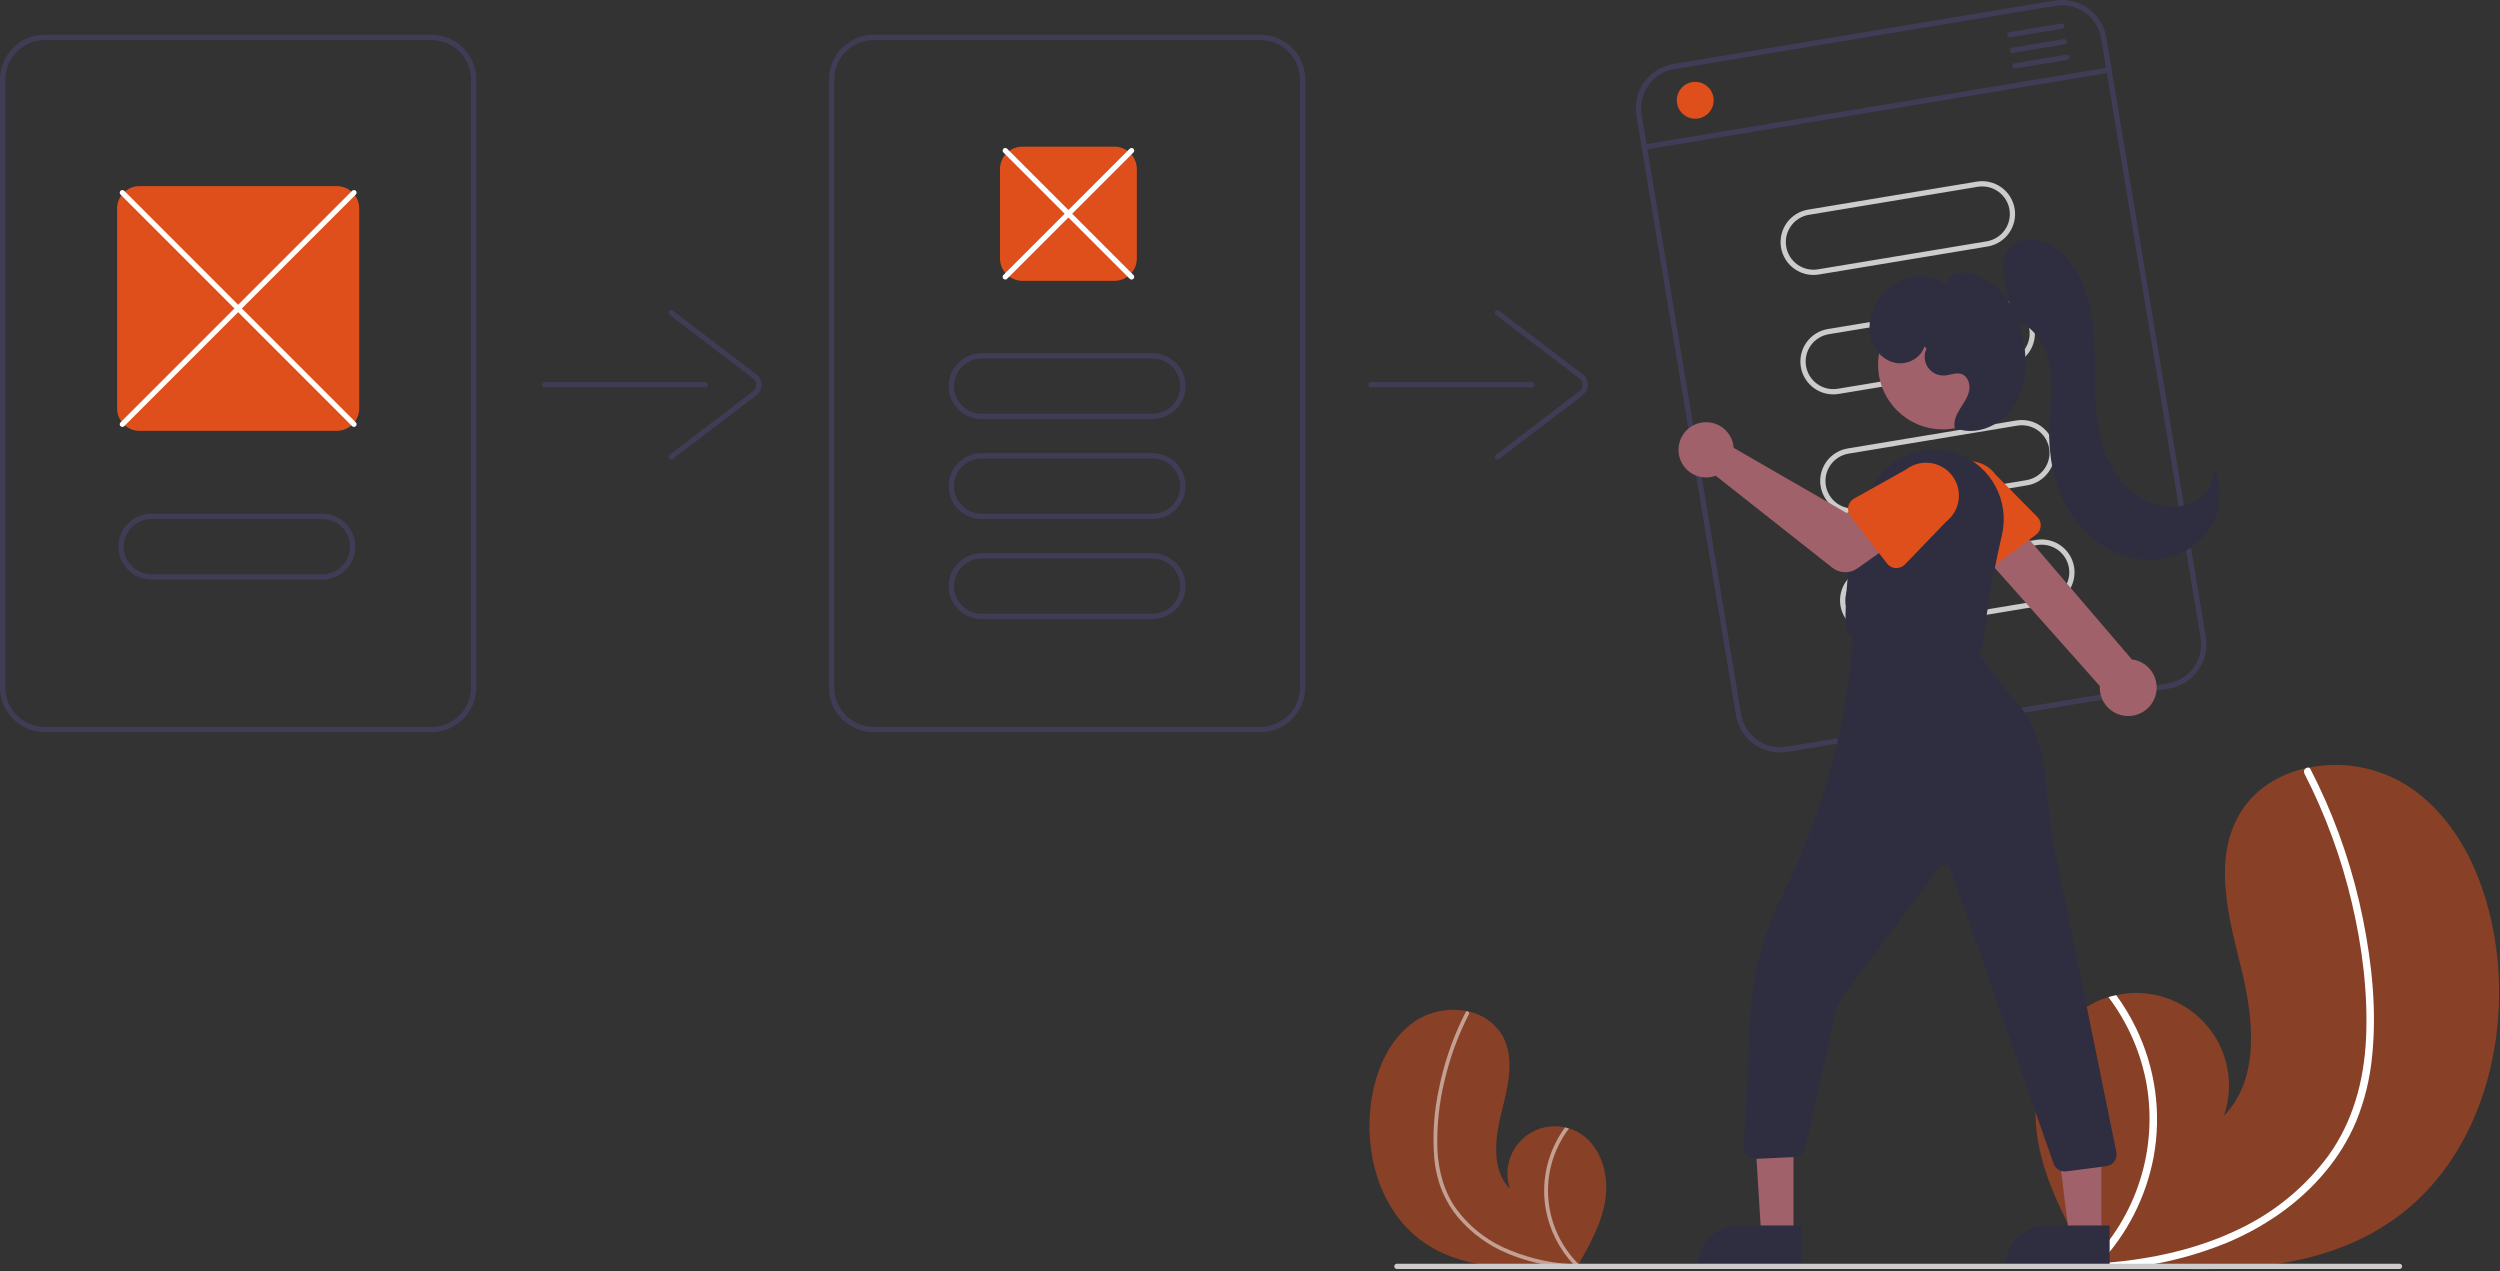 <svg width="950" height="483" viewBox="0 0 950 483" fill="none" xmlns="http://www.w3.org/2000/svg">
<rect x="0" y="0" width="950" height="483" fill="#333333" stroke="none"/>
<g clip-path="url(#clip0)">
<path d="M910.323 462.903C882.682 482.816 846.861 483.816 812.236 481.37C807.401 481.029 802.6 480.628 797.844 480.197C797.815 480.189 797.777 480.192 797.748 480.184C797.52 480.163 797.291 480.141 797.072 480.128C796.09 480.036 795.108 479.944 794.136 479.852L794.365 480.29L795.086 481.65C794.827 481.195 794.568 480.749 794.309 480.294C794.233 480.158 794.147 480.021 794.072 479.885C785.102 464.276 776.206 448.093 773.936 430.269C771.591 411.769 778.183 390.821 794.465 381.728C796.6 380.539 798.862 379.592 801.207 378.904C802.181 378.608 803.168 378.368 804.166 378.156C810.273 376.8 816.63 377.095 822.585 379.01C828.54 380.926 833.877 384.393 838.048 389.055C842.218 393.717 845.072 399.406 846.315 405.536C847.558 411.667 847.146 418.018 845.121 423.936C858.926 409.781 856.351 386.817 851.589 367.626C846.818 348.434 841.042 327.079 850.746 309.842C856.14 300.247 865.626 294.294 876.272 291.896C876.599 291.826 876.925 291.755 877.252 291.694C889.936 289.125 903.123 291.436 914.178 298.164C934.534 310.992 944.988 335.313 948.382 359.137C953.849 397.475 941.75 440.262 910.323 462.903Z" fill="#DE4F1C" fill-opacity="0.5"/>
<path d="M901.399 401.446C900.597 409.903 898.565 418.197 895.369 426.067C892.423 433.032 888.453 439.517 883.59 445.308C873.655 457.258 860.519 466.243 846.252 472.23C835.344 476.698 823.914 479.769 812.236 481.37C807.401 481.029 802.6 480.629 797.844 480.197C797.815 480.189 797.777 480.192 797.748 480.184C797.52 480.163 797.291 480.141 797.072 480.128C796.09 480.036 795.108 479.944 794.136 479.852L794.365 480.29L795.086 481.65C794.827 481.195 794.568 480.749 794.309 480.294C794.233 480.158 794.147 480.021 794.072 479.885C802.827 471.161 809.364 460.467 813.135 448.697C816.906 436.927 817.801 424.424 815.745 412.237C813.593 400.136 808.612 388.714 801.207 378.904C802.181 378.608 803.168 378.368 804.166 378.156C806.98 382.003 809.449 386.091 811.543 390.373C819.056 405.644 821.453 422.927 818.379 439.666C815.521 454.813 808.401 468.831 797.854 480.073C798.778 480.008 799.71 479.932 800.622 479.849C817.906 478.385 835.155 474.669 850.832 467.058C864.232 460.711 875.865 451.165 884.707 439.263C894.202 426.169 898.385 410.419 899.104 394.411C899.866 377.273 897.642 359.834 893.731 343.168C889.738 326.082 883.668 309.549 875.658 293.937C875.479 293.583 875.443 293.174 875.557 292.794C875.672 292.414 875.928 292.093 876.272 291.896C876.56 291.702 876.912 291.63 877.252 291.694C877.419 291.738 877.573 291.82 877.704 291.932C877.835 292.044 877.939 292.184 878.008 292.342C878.996 294.27 879.966 296.2 880.899 298.152C888.668 314.406 894.388 331.562 897.927 349.227C901.363 366.267 903.197 384.093 901.399 401.446Z" fill="white"/>
<path d="M540.482 471.702C554.601 481.874 572.9 482.385 590.587 481.135C593.056 480.961 595.509 480.756 597.938 480.536C597.953 480.532 597.972 480.533 597.987 480.53C598.104 480.519 598.221 480.507 598.333 480.501C598.834 480.454 599.336 480.407 599.833 480.36L599.715 480.584L599.347 481.279C599.479 481.046 599.612 480.818 599.744 480.586C599.783 480.516 599.827 480.446 599.865 480.377C604.447 472.403 608.992 464.137 610.151 455.032C611.349 445.582 607.982 434.881 599.664 430.236C598.573 429.629 597.418 429.145 596.22 428.794C595.723 428.642 595.219 428.52 594.709 428.411C591.589 427.719 588.342 427.869 585.3 428.848C582.258 429.826 579.532 431.597 577.401 433.979C575.271 436.36 573.813 439.266 573.178 442.398C572.543 445.529 572.754 448.774 573.788 451.797C566.736 444.566 568.052 432.836 570.484 423.032C572.922 413.229 575.872 402.32 570.915 393.515C569.511 391.153 567.624 389.116 565.377 387.536C563.129 385.956 560.573 384.869 557.876 384.348C557.709 384.312 557.542 384.276 557.375 384.245C550.896 382.933 544.16 384.113 538.513 387.55C528.115 394.103 522.774 406.526 521.041 418.696C518.248 438.28 524.428 460.136 540.482 471.702Z" fill="#DE4F1C" fill-opacity="0.5"/>
<path d="M545.04 440.309C545.45 444.629 546.488 448.865 548.121 452.886C549.625 456.443 551.653 459.756 554.138 462.714C559.302 468.759 565.843 473.475 573.21 476.466C578.783 478.749 584.621 480.317 590.587 481.135C593.056 480.961 595.509 480.757 597.938 480.536C597.953 480.532 597.972 480.534 597.987 480.53C598.104 480.519 598.221 480.508 598.333 480.501C598.834 480.454 599.336 480.407 599.833 480.36L599.715 480.584L599.347 481.279C599.479 481.046 599.612 480.818 599.744 480.586C599.783 480.516 599.827 480.447 599.865 480.377C595.393 475.921 592.053 470.457 590.127 464.445C588.201 458.433 587.744 452.046 588.794 445.821C589.893 439.639 592.438 433.805 596.22 428.794C595.723 428.643 595.219 428.52 594.709 428.411C593.271 430.377 592.01 432.465 590.941 434.652C587.103 442.453 585.878 451.282 587.449 459.832C588.909 467.57 592.546 474.73 597.933 480.473C597.461 480.439 596.985 480.401 596.519 480.359C587.641 479.771 578.948 477.557 570.871 473.825C564.026 470.582 558.084 465.706 553.567 459.626C548.717 452.937 546.58 444.892 546.213 436.715C545.93 427.905 546.854 419.098 548.957 410.539C550.997 401.811 554.098 393.366 558.189 385.391C558.281 385.21 558.299 385.001 558.241 384.807C558.182 384.613 558.052 384.449 557.876 384.348C557.729 384.249 557.549 384.212 557.375 384.245C557.29 384.268 557.211 384.309 557.144 384.366C557.077 384.424 557.024 384.495 556.989 384.576C556.484 385.561 555.989 386.547 555.512 387.544C551.543 395.847 548.622 404.611 546.814 413.634C544.89 422.386 544.292 431.378 545.04 440.309Z" fill="white" fill-opacity="0.5"/>
<path d="M164 13.223H17C12.493 13.229 8.173 15.023 4.986 18.209C1.799 21.396 0.006 25.716 0 30.223V261.223C0.006 265.73 1.799 270.05 4.986 273.237C8.173 276.424 12.493 278.217 17 278.223H164C168.507 278.217 172.827 276.424 176.014 273.237C179.201 270.05 180.994 265.73 181 261.223V30.223C180.994 25.716 179.201 21.396 176.014 18.209C172.827 15.023 168.507 13.229 164 13.223ZM179 261.223C178.995 265.2 177.413 269.012 174.601 271.824C171.789 274.636 167.977 276.218 164 276.223H17C13.023 276.218 9.211 274.636 6.399 271.824C3.587 269.012 2.005 265.2 2 261.223V30.223C2.005 26.246 3.587 22.434 6.399 19.622C9.211 16.81 13.023 15.228 17 15.223H164C167.977 15.228 171.789 16.81 174.601 19.622C177.413 22.434 178.995 26.246 179 30.223V261.223Z" fill="#3F3D56"/>
<path d="M479 278.223H332C327.493 278.218 323.172 276.425 319.985 273.238C316.798 270.051 315.005 265.73 315 261.223V30.223C315.005 25.716 316.798 21.395 319.985 18.208C323.172 15.021 327.493 13.228 332 13.223H479C483.507 13.228 487.828 15.021 491.015 18.208C494.202 21.395 495.995 25.716 496 30.223V261.223C495.995 265.73 494.202 270.051 491.015 273.238C487.828 276.425 483.507 278.218 479 278.223ZM332 15.223C328.023 15.227 324.21 16.809 321.398 19.621C318.586 22.433 317.004 26.246 317 30.223V261.223C317.004 265.2 318.586 269.013 321.398 271.825C324.21 274.637 328.023 276.219 332 276.223H479C482.977 276.219 486.79 274.637 489.602 271.825C492.414 269.013 493.996 265.2 494 261.223V30.223C493.996 26.246 492.414 22.433 489.602 19.621C486.79 16.809 482.977 15.227 479 15.223H332Z" fill="#3F3D56"/>
<path d="M268 147.223H207C206.735 147.223 206.48 147.118 206.293 146.93C206.105 146.743 206 146.488 206 146.223C206 145.958 206.105 145.703 206.293 145.516C206.48 145.328 206.735 145.223 207 145.223H268C268.265 145.223 268.52 145.328 268.707 145.516C268.895 145.703 269 145.958 269 146.223C269 146.488 268.895 146.743 268.707 146.93C268.52 147.118 268.265 147.223 268 147.223Z" fill="#3F3D56"/>
<path d="M255.001 174.649C254.791 174.649 254.587 174.583 254.417 174.461C254.247 174.34 254.12 174.167 254.053 173.969C253.986 173.771 253.983 173.556 254.044 173.356C254.105 173.156 254.228 172.98 254.394 172.853L286.218 148.609C286.585 148.329 286.883 147.968 287.088 147.555C287.293 147.141 287.399 146.685 287.399 146.223C287.399 145.761 287.293 145.306 287.088 144.892C286.883 144.478 286.585 144.117 286.218 143.837L254.394 119.593C254.183 119.432 254.045 119.194 254.01 118.931C253.975 118.669 254.045 118.403 254.206 118.192C254.366 117.981 254.604 117.843 254.866 117.807C255.129 117.772 255.395 117.842 255.606 118.002L287.429 142.246C288.042 142.713 288.538 143.314 288.88 144.004C289.222 144.694 289.399 145.453 289.399 146.223C289.399 146.993 289.222 147.752 288.88 148.442C288.538 149.132 288.042 149.734 287.429 150.2L255.606 174.444C255.432 174.577 255.219 174.649 255.001 174.649V174.649Z" fill="#3F3D56"/>
<path d="M582 147.223H521C520.735 147.223 520.48 147.118 520.293 146.93C520.105 146.743 520 146.488 520 146.223C520 145.958 520.105 145.703 520.293 145.516C520.48 145.328 520.735 145.223 521 145.223H582C582.265 145.223 582.52 145.328 582.707 145.516C582.895 145.703 583 145.958 583 146.223C583 146.488 582.895 146.743 582.707 146.93C582.52 147.118 582.265 147.223 582 147.223Z" fill="#3F3D56"/>
<path d="M569.001 174.649C568.791 174.649 568.587 174.583 568.417 174.461C568.247 174.34 568.12 174.167 568.053 173.969C567.986 173.771 567.983 173.556 568.044 173.356C568.105 173.156 568.228 172.98 568.394 172.853L600.217 148.609C600.585 148.329 600.883 147.968 601.088 147.555C601.293 147.141 601.399 146.685 601.399 146.223C601.399 145.761 601.293 145.306 601.088 144.892C600.883 144.478 600.585 144.117 600.217 143.837L568.394 119.593C568.183 119.432 568.045 119.194 568.01 118.931C567.975 118.669 568.045 118.403 568.206 118.192C568.366 117.981 568.604 117.843 568.866 117.807C569.129 117.772 569.395 117.842 569.606 118.002L601.429 142.246C602.042 142.713 602.538 143.314 602.88 144.004C603.222 144.694 603.399 145.453 603.399 146.223C603.399 146.993 603.222 147.752 602.88 148.442C602.538 149.132 602.042 149.734 601.429 150.2L569.606 174.444C569.432 174.577 569.219 174.649 569.001 174.649V174.649Z" fill="#3F3D56"/>
<path d="M423.5 106.723H388.5C386.246 106.721 384.086 105.824 382.492 104.231C380.899 102.637 380.003 100.477 380 98.223V64.223C380.003 61.969 380.899 59.809 382.492 58.215C384.086 56.622 386.246 55.725 388.5 55.723H423.5C425.754 55.725 427.914 56.622 429.508 58.215C431.101 59.809 431.998 61.969 432 64.223V98.223C431.998 100.477 431.101 102.637 429.508 104.231C427.914 105.824 425.754 106.721 423.5 106.723V106.723Z" fill="#DE4F1C"/>
<path d="M430 106.223C429.869 106.223 429.739 106.197 429.617 106.147C429.496 106.097 429.386 106.023 429.293 105.93L381.293 57.93C381.2 57.837 381.127 57.727 381.076 57.606C381.026 57.484 381 57.354 381 57.223C381 57.092 381.026 56.962 381.076 56.84C381.127 56.719 381.2 56.609 381.293 56.516C381.386 56.423 381.496 56.349 381.617 56.299C381.739 56.249 381.869 56.223 382 56.223C382.131 56.223 382.261 56.249 382.383 56.299C382.504 56.349 382.614 56.423 382.707 56.516L430.707 104.516C430.847 104.656 430.942 104.834 430.981 105.028C431.019 105.222 430.999 105.423 430.924 105.606C430.848 105.788 430.72 105.945 430.556 106.054C430.391 106.164 430.198 106.223 430 106.223L430 106.223Z" fill="white"/>
<path d="M382 106.223C381.802 106.223 381.609 106.164 381.445 106.054C381.28 105.945 381.152 105.788 381.076 105.606C381.001 105.423 380.981 105.222 381.019 105.028C381.058 104.834 381.153 104.656 381.293 104.516L429.293 56.516C429.386 56.423 429.496 56.349 429.617 56.299C429.739 56.249 429.869 56.223 430 56.223C430.131 56.223 430.261 56.249 430.383 56.299C430.504 56.349 430.614 56.423 430.707 56.516C430.8 56.609 430.874 56.719 430.924 56.84C430.974 56.962 431 57.092 431 57.223C431 57.354 430.974 57.484 430.924 57.606C430.874 57.727 430.8 57.837 430.707 57.93L382.707 105.93C382.614 106.023 382.504 106.097 382.383 106.147C382.261 106.197 382.131 106.223 382 106.223V106.223Z" fill="white"/>
<path d="M438 159.223H373C369.685 159.223 366.505 157.906 364.161 155.562C361.817 153.218 360.5 150.038 360.5 146.723C360.5 143.408 361.817 140.228 364.161 137.884C366.505 135.54 369.685 134.223 373 134.223H438C441.315 134.223 444.495 135.54 446.839 137.884C449.183 140.228 450.5 143.408 450.5 146.723C450.5 150.038 449.183 153.218 446.839 155.562C444.495 157.906 441.315 159.223 438 159.223ZM373 136.223C370.215 136.223 367.545 137.329 365.575 139.298C363.606 141.268 362.5 143.938 362.5 146.723C362.5 149.508 363.606 152.179 365.575 154.148C367.545 156.117 370.215 157.223 373 157.223H438C440.785 157.223 443.456 156.117 445.425 154.148C447.394 152.179 448.5 149.508 448.5 146.723C448.5 143.938 447.394 141.268 445.425 139.298C443.456 137.329 440.785 136.223 438 136.223H373Z" fill="#3F3D56"/>
<path d="M438 197.223H373C369.685 197.223 366.505 195.906 364.161 193.562C361.817 191.218 360.5 188.038 360.5 184.723C360.5 181.408 361.817 178.228 364.161 175.884C366.505 173.54 369.685 172.223 373 172.223H438C441.315 172.223 444.495 173.54 446.839 175.884C449.183 178.228 450.5 181.408 450.5 184.723C450.5 188.038 449.183 191.218 446.839 193.562C444.495 195.906 441.315 197.223 438 197.223V197.223ZM373 174.223C370.215 174.223 367.545 175.329 365.575 177.298C363.606 179.268 362.5 181.938 362.5 184.723C362.5 187.508 363.606 190.179 365.575 192.148C367.545 194.117 370.215 195.223 373 195.223H438C440.785 195.223 443.456 194.117 445.425 192.148C447.394 190.179 448.5 187.508 448.5 184.723C448.5 181.938 447.394 179.268 445.425 177.298C443.456 175.329 440.785 174.223 438 174.223H373Z" fill="#3F3D56"/>
<path d="M438 235.223H373C369.685 235.223 366.505 233.906 364.161 231.562C361.817 229.218 360.5 226.038 360.5 222.723C360.5 219.408 361.817 216.228 364.161 213.884C366.505 211.54 369.685 210.223 373 210.223H438C441.315 210.223 444.495 211.54 446.839 213.884C449.183 216.228 450.5 219.408 450.5 222.723C450.5 226.038 449.183 229.218 446.839 231.562C444.495 233.906 441.315 235.223 438 235.223ZM373 212.223C370.215 212.223 367.545 213.329 365.575 215.298C363.606 217.268 362.5 219.938 362.5 222.723C362.5 225.508 363.606 228.179 365.575 230.148C367.545 232.117 370.215 233.223 373 233.223H438C440.785 233.223 443.456 232.117 445.425 230.148C447.394 228.179 448.5 225.508 448.5 222.723C448.5 219.938 447.394 217.268 445.425 215.298C443.456 213.329 440.785 212.223 438 212.223H373Z" fill="#3F3D56"/>
<path d="M780.831 0.231L635.815 24.299C631.37 25.043 627.402 27.519 624.78 31.184C622.158 34.85 621.096 39.406 621.828 43.852L659.649 271.735C660.393 276.18 662.869 280.149 666.535 282.771C670.2 285.393 674.756 286.454 679.203 285.723L824.219 261.655C828.664 260.911 832.632 258.434 835.254 254.769C837.876 251.103 838.938 246.548 838.206 242.101L800.385 14.218C799.641 9.773 797.165 5.805 793.5 3.183C789.834 0.561 785.278 -0.501 780.831 0.231V0.231ZM836.233 242.428C836.879 246.352 835.943 250.372 833.63 253.607C831.316 256.841 827.814 259.026 823.891 259.682L678.875 283.75C674.951 284.396 670.931 283.46 667.697 281.146C664.462 278.832 662.278 275.33 661.622 271.408L623.801 43.525C623.155 39.601 624.091 35.581 626.405 32.347C628.718 29.112 632.22 26.927 636.143 26.272L781.159 2.204C785.083 1.557 789.103 2.494 792.337 4.807C795.572 7.121 797.756 10.623 798.412 14.546L836.233 242.428Z" fill="#3F3D56"/>
<path d="M755.286 93.674L691.163 104.316C687.893 104.859 684.54 104.081 681.844 102.152C679.148 100.223 677.328 97.302 676.785 94.032C676.242 90.761 677.021 87.409 678.95 84.713C680.879 82.016 683.799 80.197 687.07 79.654L751.193 69.012C754.462 68.471 757.813 69.251 760.507 71.18C763.202 73.109 765.021 76.028 765.563 79.298C766.106 82.567 765.328 85.918 763.401 88.614C761.474 91.309 758.555 93.13 755.286 93.674V93.674ZM687.397 81.627C684.651 82.083 682.198 83.612 680.578 85.877C678.959 88.142 678.305 90.957 678.761 93.704C679.216 96.451 680.745 98.904 683.009 100.524C685.273 102.144 688.089 102.799 690.836 102.343L754.958 91.701C757.705 91.245 760.158 89.716 761.778 87.451C763.397 85.186 764.051 82.371 763.595 79.624C763.139 76.877 761.611 74.424 759.347 72.804C757.082 71.184 754.267 70.529 751.52 70.985L687.397 81.627Z" fill="#CCCCCC"/>
<path d="M762.817 139.053L698.694 149.696C697.075 149.965 695.417 149.914 693.818 149.543C692.218 149.172 690.707 148.489 689.371 147.534C688.035 146.579 686.9 145.371 686.032 143.977C685.163 142.583 684.578 141.032 684.309 139.412C684.04 137.792 684.093 136.135 684.465 134.536C684.837 132.936 685.52 131.425 686.476 130.09C687.432 128.755 688.641 127.621 690.035 126.753C691.43 125.885 692.981 125.301 694.601 125.033L758.724 114.391C761.995 113.848 765.347 114.627 768.043 116.555C770.74 118.484 772.559 121.405 773.102 124.676C773.645 127.946 772.866 131.298 770.937 133.995C769.009 136.691 766.088 138.511 762.817 139.053V139.053ZM694.929 127.006C692.183 127.463 689.73 128.992 688.111 131.257C686.492 133.521 685.838 136.336 686.294 139.083C686.75 141.829 688.278 144.282 690.542 145.902C692.806 147.522 695.62 148.177 698.367 147.723L762.49 137.08C765.236 136.623 767.688 135.094 769.307 132.83C770.927 130.565 771.58 127.75 771.124 125.004C770.668 122.257 769.141 119.804 766.877 118.184C764.613 116.564 761.798 115.909 759.052 116.364L694.929 127.006Z" fill="#CCCCCC"/>
<path d="M770.349 184.433L706.226 195.075C704.606 195.345 702.949 195.293 701.349 194.922C699.749 194.551 698.238 193.869 696.902 192.914C695.566 191.959 694.432 190.75 693.563 189.356C692.695 187.963 692.109 186.412 691.84 184.792C691.572 183.172 691.625 181.514 691.996 179.915C692.368 178.315 693.051 176.805 694.007 175.469C694.963 174.134 696.173 173 697.567 172.132C698.961 171.265 700.512 170.68 702.133 170.412L766.255 159.77C769.525 159.23 772.875 160.009 775.57 161.938C778.265 163.867 780.083 166.787 780.626 170.056C781.169 173.325 780.391 176.676 778.464 179.372C776.536 182.068 773.618 183.888 770.349 184.433ZM702.46 172.385C701.1 172.611 699.797 173.102 698.626 173.831C697.456 174.56 696.44 175.513 695.637 176.634C694.835 177.756 694.261 179.025 693.949 180.368C693.637 181.711 693.593 183.103 693.818 184.463C694.044 185.824 694.536 187.126 695.265 188.297C695.994 189.467 696.947 190.483 698.069 191.285C699.191 192.087 700.46 192.66 701.803 192.972C703.146 193.284 704.538 193.328 705.898 193.102L770.021 182.46C771.382 182.235 772.685 181.743 773.856 181.015C775.027 180.286 776.043 179.333 776.845 178.211C777.648 177.09 778.222 175.821 778.534 174.478C778.847 173.134 778.891 171.742 778.665 170.382C778.439 169.021 777.948 167.718 777.218 166.547C776.489 165.377 775.536 164.361 774.414 163.559C773.292 162.757 772.023 162.184 770.679 161.872C769.335 161.561 767.944 161.517 766.583 161.743L702.46 172.385Z" fill="#CCCCCC"/>
<path d="M777.88 229.812L713.757 240.454C712.138 240.723 710.481 240.67 708.882 240.299C707.284 239.927 705.773 239.245 704.438 238.29C703.103 237.335 701.969 236.126 701.101 234.733C700.233 233.339 699.648 231.789 699.379 230.17C699.111 228.55 699.163 226.894 699.535 225.295C699.906 223.696 700.589 222.186 701.544 220.851C702.499 219.515 703.708 218.381 705.101 217.513C706.494 216.645 708.045 216.06 709.664 215.792L773.787 205.149C777.057 204.609 780.407 205.389 783.102 207.317C785.796 209.246 787.615 212.166 788.157 215.435C788.7 218.705 787.922 222.055 785.995 224.751C784.068 227.447 781.149 229.268 777.88 229.812V229.812ZM709.992 217.765C708.631 217.99 707.329 218.482 706.158 219.211C704.988 219.94 703.973 220.893 703.171 222.014C701.551 224.279 700.896 227.095 701.352 229.842C701.808 232.589 703.337 235.043 705.602 236.663C707.867 238.283 710.683 238.937 713.43 238.481L777.553 227.839C780.299 227.383 782.752 225.854 784.372 223.589C785.992 221.324 786.645 218.509 786.189 215.762C785.734 213.015 784.205 210.562 781.941 208.942C779.677 207.322 776.861 206.667 774.114 207.122L709.992 217.765Z" fill="#CCCCCC"/>
<path d="M801.592 27.595L625.007 56.902C624.878 56.924 624.745 56.92 624.616 56.89C624.488 56.861 624.367 56.806 624.26 56.73C624.153 56.654 624.062 56.557 623.992 56.445C623.922 56.334 623.875 56.209 623.854 56.079C623.832 55.95 623.836 55.817 623.866 55.689C623.896 55.56 623.951 55.439 624.028 55.333C624.105 55.226 624.202 55.135 624.314 55.066C624.425 54.996 624.55 54.95 624.68 54.929L801.264 25.622C801.394 25.6 801.527 25.603 801.655 25.633C801.783 25.662 801.905 25.717 802.012 25.793C802.119 25.87 802.21 25.966 802.28 26.078C802.349 26.19 802.396 26.314 802.418 26.444C802.44 26.574 802.435 26.706 802.405 26.835C802.375 26.963 802.321 27.084 802.244 27.191C802.167 27.298 802.07 27.388 801.958 27.458C801.846 27.527 801.722 27.573 801.592 27.595V27.595Z" fill="#3F3D56"/>
<path d="M644.19 45.114C648.056 45.114 651.19 41.98 651.19 38.114C651.19 34.248 648.056 31.114 644.19 31.114C640.324 31.114 637.19 34.248 637.19 38.114C637.19 41.98 640.324 45.114 644.19 45.114Z" fill="#DE4F1C"/>
<path d="M783.619 10.919L763.889 14.193C763.628 14.236 763.36 14.173 763.145 14.018C762.93 13.864 762.785 13.631 762.742 13.37C762.699 13.109 762.761 12.841 762.914 12.626C763.068 12.41 763.301 12.264 763.561 12.22L783.292 8.946C783.553 8.903 783.82 8.966 784.035 9.12C784.25 9.275 784.395 9.508 784.439 9.769C784.482 10.03 784.42 10.298 784.266 10.513C784.113 10.729 783.88 10.874 783.619 10.919V10.919Z" fill="#3F3D56"/>
<path d="M784.601 16.838L764.871 20.112C764.61 20.155 764.343 20.092 764.128 19.937C763.913 19.783 763.768 19.55 763.724 19.289C763.681 19.028 763.743 18.76 763.897 18.545C764.05 18.329 764.283 18.183 764.544 18.139L784.274 14.865C784.535 14.822 784.802 14.885 785.017 15.039C785.232 15.194 785.377 15.427 785.421 15.688C785.464 15.949 785.402 16.217 785.249 16.432C785.095 16.648 784.862 16.793 784.601 16.838V16.838Z" fill="#3F3D56"/>
<path d="M785.584 22.757L765.854 26.031C765.724 26.053 765.591 26.049 765.463 26.02C765.335 25.99 765.213 25.936 765.106 25.86C764.999 25.783 764.908 25.686 764.838 25.575C764.769 25.463 764.722 25.339 764.7 25.209C764.679 25.079 764.683 24.946 764.713 24.818C764.743 24.69 764.798 24.569 764.874 24.462C764.951 24.355 765.048 24.265 765.16 24.195C765.272 24.126 765.396 24.079 765.526 24.058L785.256 20.784C785.386 20.762 785.519 20.766 785.647 20.795C785.775 20.825 785.897 20.879 786.004 20.955C786.111 21.032 786.202 21.128 786.272 21.24C786.341 21.352 786.388 21.476 786.41 21.606C786.431 21.736 786.427 21.869 786.397 21.997C786.367 22.125 786.312 22.246 786.236 22.353C786.159 22.46 786.062 22.55 785.95 22.62C785.838 22.689 785.714 22.736 785.584 22.757Z" fill="#3F3D56"/>
<path d="M128 163.723H53C50.746 163.721 48.586 162.824 46.992 161.231C45.399 159.637 44.502 157.477 44.5 155.223V79.223C44.502 76.969 45.399 74.809 46.992 73.215C48.586 71.622 50.746 70.725 53 70.723H128C130.254 70.725 132.414 71.622 134.008 73.215C135.601 74.809 136.497 76.969 136.5 79.223V155.223C136.498 157.477 135.601 159.637 134.008 161.231C132.414 162.824 130.254 163.721 128 163.723V163.723Z" fill="#DE4F1C"/>
<path d="M122.5 220.223H57.5C54.185 220.223 51.005 218.906 48.661 216.562C46.317 214.218 45 211.038 45 207.723C45 204.408 46.317 201.228 48.661 198.884C51.005 196.54 54.185 195.223 57.5 195.223H122.5C125.815 195.223 128.995 196.54 131.339 198.884C133.683 201.228 135 204.408 135 207.723C135 211.038 133.683 214.218 131.339 216.562C128.995 218.906 125.815 220.223 122.5 220.223ZM57.5 197.223C54.715 197.223 52.044 198.329 50.075 200.298C48.106 202.268 47 204.938 47 207.723C47 210.508 48.106 213.179 50.075 215.148C52.044 217.117 54.715 218.223 57.5 218.223H122.5C125.285 218.223 127.955 217.117 129.925 215.148C131.894 213.179 133 210.508 133 207.723C133 204.938 131.894 202.268 129.925 200.298C127.955 198.329 125.285 197.223 122.5 197.223H57.5Z" fill="#3F3D56"/>
<path d="M134.5 162.223C134.369 162.223 134.239 162.197 134.117 162.147C133.996 162.097 133.886 162.023 133.793 161.93L45.793 73.93C45.699 73.837 45.624 73.727 45.573 73.606C45.522 73.484 45.496 73.353 45.495 73.222C45.495 73.09 45.521 72.959 45.571 72.837C45.621 72.715 45.695 72.605 45.788 72.511C45.882 72.418 45.992 72.344 46.114 72.294C46.236 72.244 46.367 72.218 46.499 72.219C46.631 72.219 46.761 72.246 46.883 72.296C47.004 72.348 47.114 72.422 47.207 72.516L135.207 160.516C135.347 160.656 135.442 160.834 135.481 161.028C135.519 161.222 135.5 161.423 135.424 161.606C135.348 161.788 135.22 161.945 135.056 162.054C134.891 162.164 134.698 162.223 134.5 162.223V162.223Z" fill="white"/>
<path d="M46.5 162.223C46.302 162.223 46.109 162.164 45.944 162.055C45.78 161.945 45.652 161.789 45.576 161.606C45.501 161.423 45.481 161.222 45.519 161.028C45.558 160.834 45.653 160.656 45.793 160.516L133.793 72.516C133.885 72.422 133.996 72.348 134.117 72.297C134.239 72.246 134.369 72.219 134.501 72.219C134.633 72.218 134.764 72.244 134.886 72.294C135.008 72.344 135.118 72.418 135.212 72.511C135.305 72.605 135.379 72.716 135.429 72.837C135.479 72.959 135.505 73.09 135.504 73.222C135.504 73.354 135.478 73.484 135.427 73.606C135.376 73.727 135.301 73.838 135.207 73.93L47.207 161.93C47.114 162.023 47.004 162.097 46.883 162.147C46.761 162.197 46.631 162.223 46.5 162.223V162.223Z" fill="white"/>
<path d="M819.054 264.413C819.517 262.912 819.645 261.328 819.43 259.772C819.215 258.217 818.661 256.727 817.807 255.409C816.954 254.09 815.822 252.975 814.491 252.141C813.16 251.308 811.663 250.776 810.104 250.584L758.771 190.6L746.798 203.171L797.929 260.685C797.78 263.325 798.604 265.928 800.245 268.001C801.887 270.073 804.232 271.472 806.836 271.932C809.44 272.391 812.122 271.88 814.373 270.494C816.625 269.108 818.291 266.944 819.054 264.413V264.413Z" fill="#A0616A"/>
<path d="M773.641 203.237L755.291 216.647C754.769 217.029 754.171 217.294 753.538 217.423C752.904 217.553 752.25 217.544 751.62 217.398C750.99 217.252 750.399 216.972 749.887 216.577C749.375 216.182 748.954 215.681 748.653 215.109L738.109 195.053C736.172 192.371 735.377 189.03 735.9 185.763C736.422 182.496 738.219 179.569 740.896 177.625C743.573 175.68 746.911 174.877 750.18 175.39C753.448 175.904 756.38 177.692 758.332 180.364L774.191 196.445C774.644 196.906 774.994 197.459 775.215 198.066C775.436 198.674 775.523 199.322 775.471 199.967C775.419 200.611 775.228 201.237 774.912 201.801C774.597 202.366 774.163 202.855 773.641 203.237V203.237Z" fill="#DE4F1C"/>
<path d="M738.233 163.162C751.798 163.162 762.794 152.166 762.794 138.601C762.794 125.036 751.798 114.04 738.233 114.04C724.668 114.04 713.672 125.036 713.672 138.601C713.672 152.166 724.668 163.162 738.233 163.162Z" fill="#A0616A"/>
<path d="M748.902 249.409C748.647 249.409 748.393 249.388 748.141 249.346L705.046 242.092C704.008 241.919 703.064 241.387 702.378 240.589C701.692 239.791 701.308 238.777 701.294 237.725C701.162 227.865 701.9 202.977 711.559 184.849C714.58 179.182 719.556 174.806 725.562 172.534C731.568 170.262 738.195 170.249 744.209 172.497C750.224 174.744 755.218 179.101 758.262 184.755C761.305 190.409 762.192 196.976 760.756 203.235C757.523 217.159 755.052 231.25 753.354 245.444C753.224 246.535 752.699 247.54 751.879 248.271C751.059 249.001 750 249.406 748.902 249.409L748.902 249.409Z" fill="#2F2E41"/>
<path d="M658.548 168.538C658.671 169.078 658.751 169.626 658.788 170.178L701.745 194.96L712.186 188.949L723.318 203.521L705.867 215.959C704.457 216.964 702.76 217.484 701.029 217.442C699.298 217.4 697.628 216.797 696.269 215.725L651.973 180.779C649.973 181.519 647.796 181.633 645.731 181.106C643.666 180.578 641.81 179.435 640.41 177.827C639.011 176.219 638.134 174.223 637.897 172.104C637.659 169.986 638.072 167.846 639.081 165.968C640.09 164.09 641.646 162.564 643.544 161.592C645.441 160.62 647.589 160.249 649.703 160.528C651.816 160.807 653.794 161.723 655.374 163.154C656.954 164.585 658.061 166.463 658.548 168.538V168.538Z" fill="#A0616A"/>
<path d="M702.335 192.483C702.465 191.849 702.729 191.251 703.111 190.729C703.492 190.207 703.982 189.774 704.546 189.458L724.26 178.435C726.879 176.414 730.192 175.514 733.474 175.932C736.756 176.35 739.738 178.052 741.767 180.666C743.796 183.279 744.705 186.59 744.296 189.873C743.888 193.156 742.194 196.143 739.586 198.179L723.869 214.501C723.42 214.966 722.877 215.33 722.275 215.567C721.673 215.803 721.027 215.908 720.382 215.872C719.736 215.837 719.105 215.663 718.533 215.362C717.961 215.061 717.46 214.64 717.065 214.128L703.181 196.134C702.786 195.622 702.506 195.031 702.36 194.401C702.214 193.771 702.205 193.117 702.335 192.483Z" fill="#DE4F1C"/>
<path d="M681.537 469.689H669.277L666.391 422.554L681.539 422.401L681.537 469.689Z" fill="#A0616A"/>
<path d="M684.663 481.573L645.133 481.572V481.072C645.133 479.051 645.531 477.05 646.304 475.184C647.077 473.317 648.211 471.621 649.639 470.192C651.068 468.763 652.764 467.63 654.631 466.857C656.498 466.083 658.499 465.685 660.519 465.685H660.52L684.664 465.687L684.663 481.573Z" fill="#2F2E41"/>
<path d="M798.537 469.689H786.277L780.445 422.401H798.539L798.537 469.689Z" fill="#A0616A"/>
<path d="M801.663 481.573L762.133 481.572V481.072C762.133 479.051 762.531 477.05 763.304 475.184C764.077 473.317 765.211 471.621 766.639 470.192C768.068 468.763 769.764 467.63 771.631 466.857C773.498 466.083 775.499 465.685 777.519 465.685H777.52L801.664 465.687L801.663 481.573Z" fill="#2F2E41"/>
<path d="M784.599 445.167C783.666 445.165 782.756 444.874 781.995 444.335C781.233 443.795 780.657 443.033 780.346 442.153L741.276 330.526C741.127 330.099 740.863 329.72 740.515 329.43C740.167 329.141 739.746 328.951 739.298 328.882C738.851 328.813 738.393 328.866 737.973 329.037C737.553 329.208 737.188 329.49 736.916 329.853L698.806 380.666C698.509 381.063 698.3 381.518 698.191 382.001L686.047 436.181C685.829 437.144 685.302 438.008 684.546 438.643C683.79 439.277 682.846 439.645 681.86 439.692L667.315 440.353C666.688 440.385 666.061 440.283 665.476 440.055C664.891 439.827 664.36 439.478 663.92 439.03C663.478 438.585 663.133 438.053 662.909 437.467C662.685 436.881 662.585 436.255 662.617 435.628L665.153 386.176C665.953 370.178 670.075 354.522 677.256 340.204C693.221 308.369 702.458 273.588 704.391 238.026L704.422 237.473L749.174 244.593L755.892 253.895C758.89 258.091 762.137 262.104 765.617 265.91C774.173 275.187 776.741 287.593 777.389 296.366C778.226 307.149 779.753 317.867 781.959 328.455L804.153 437.517C804.32 438.136 804.352 438.783 804.247 439.416C804.143 440.049 803.905 440.652 803.548 441.185C803.192 441.718 802.726 442.168 802.181 442.507C801.636 442.845 801.026 443.063 800.39 443.146L785.175 445.13C784.984 445.155 784.791 445.167 784.599 445.167Z" fill="#2F2E41"/>
<path d="M765.391 121.554C763.44 115.64 761.999 109.569 761.086 103.408C760.799 99.822 761.717 95.963 764.329 93.488C769.217 88.857 777.522 91.063 782.634 95.446C790.022 101.78 793.706 111.514 795.099 121.146C796.491 130.777 795.879 140.571 796.214 150.297C796.549 160.023 797.94 170.023 802.898 178.396C807.857 186.77 817.058 193.197 826.763 192.485C830.681 192.273 834.4 190.697 837.277 188.029C838.689 186.686 839.758 185.023 840.395 183.182C841.032 181.34 841.219 179.372 840.938 177.443C845.899 186.326 843.384 198.364 835.985 205.347C828.586 212.33 817.205 214.303 807.478 211.322C797.751 208.341 789.745 200.865 784.963 191.886C780.181 182.906 778.429 172.532 778.683 162.362C778.878 154.552 780.206 146.678 778.886 138.977C777.566 131.277 772.747 123.458 765.148 121.645L765.391 121.554Z" fill="#2F2E41"/>
<path d="M731.264 131.678C729.968 136.006 725.013 138.675 720.554 137.943C716.096 137.211 712.43 133.539 711.076 129.229C709.851 124.827 710.352 120.124 712.477 116.079C713.648 113.654 715.286 111.484 717.297 109.693C719.307 107.903 721.651 106.526 724.195 105.642C726.753 104.794 729.476 104.574 732.137 104.999C734.798 105.424 737.317 106.482 739.484 108.085C739.714 107.113 740.2 106.219 740.891 105.497C741.581 104.775 742.452 104.25 743.413 103.976C745.348 103.454 747.391 103.484 749.31 104.063C754.839 105.638 759.63 109.124 762.832 113.9C765.992 118.661 768.083 124.051 768.961 129.698C770.469 138.166 769.913 147.42 765.156 154.588C760.4 161.755 750.67 165.987 742.776 162.57C742.283 160.054 743.449 157.52 744.799 155.339C746.148 153.159 747.746 151.035 748.265 148.523C748.783 146.012 747.789 142.941 745.36 142.119C743.288 141.419 741.079 142.554 738.895 142.691C737.656 142.769 736.417 142.519 735.304 141.967C734.191 141.415 733.243 140.58 732.555 139.546C731.866 138.512 731.462 137.315 731.382 136.076C731.302 134.836 731.55 133.597 732.1 132.483L731.264 131.678Z" fill="#2F2E41"/>
<path d="M911.815 482.223H530.815C530.55 482.223 530.295 482.118 530.108 481.93C529.92 481.743 529.815 481.488 529.815 481.223C529.815 480.958 529.92 480.704 530.108 480.516C530.295 480.328 530.55 480.223 530.815 480.223H911.815C912.08 480.223 912.335 480.328 912.522 480.516C912.71 480.704 912.815 480.958 912.815 481.223C912.815 481.488 912.71 481.743 912.522 481.93C912.335 482.118 912.08 482.223 911.815 482.223Z" fill="#CCCCCC"/>
</g>
<defs>
<clipPath id="clip0">
<rect width="949.651" height="482.323" fill="white"/>
</clipPath>
</defs>
</svg>
